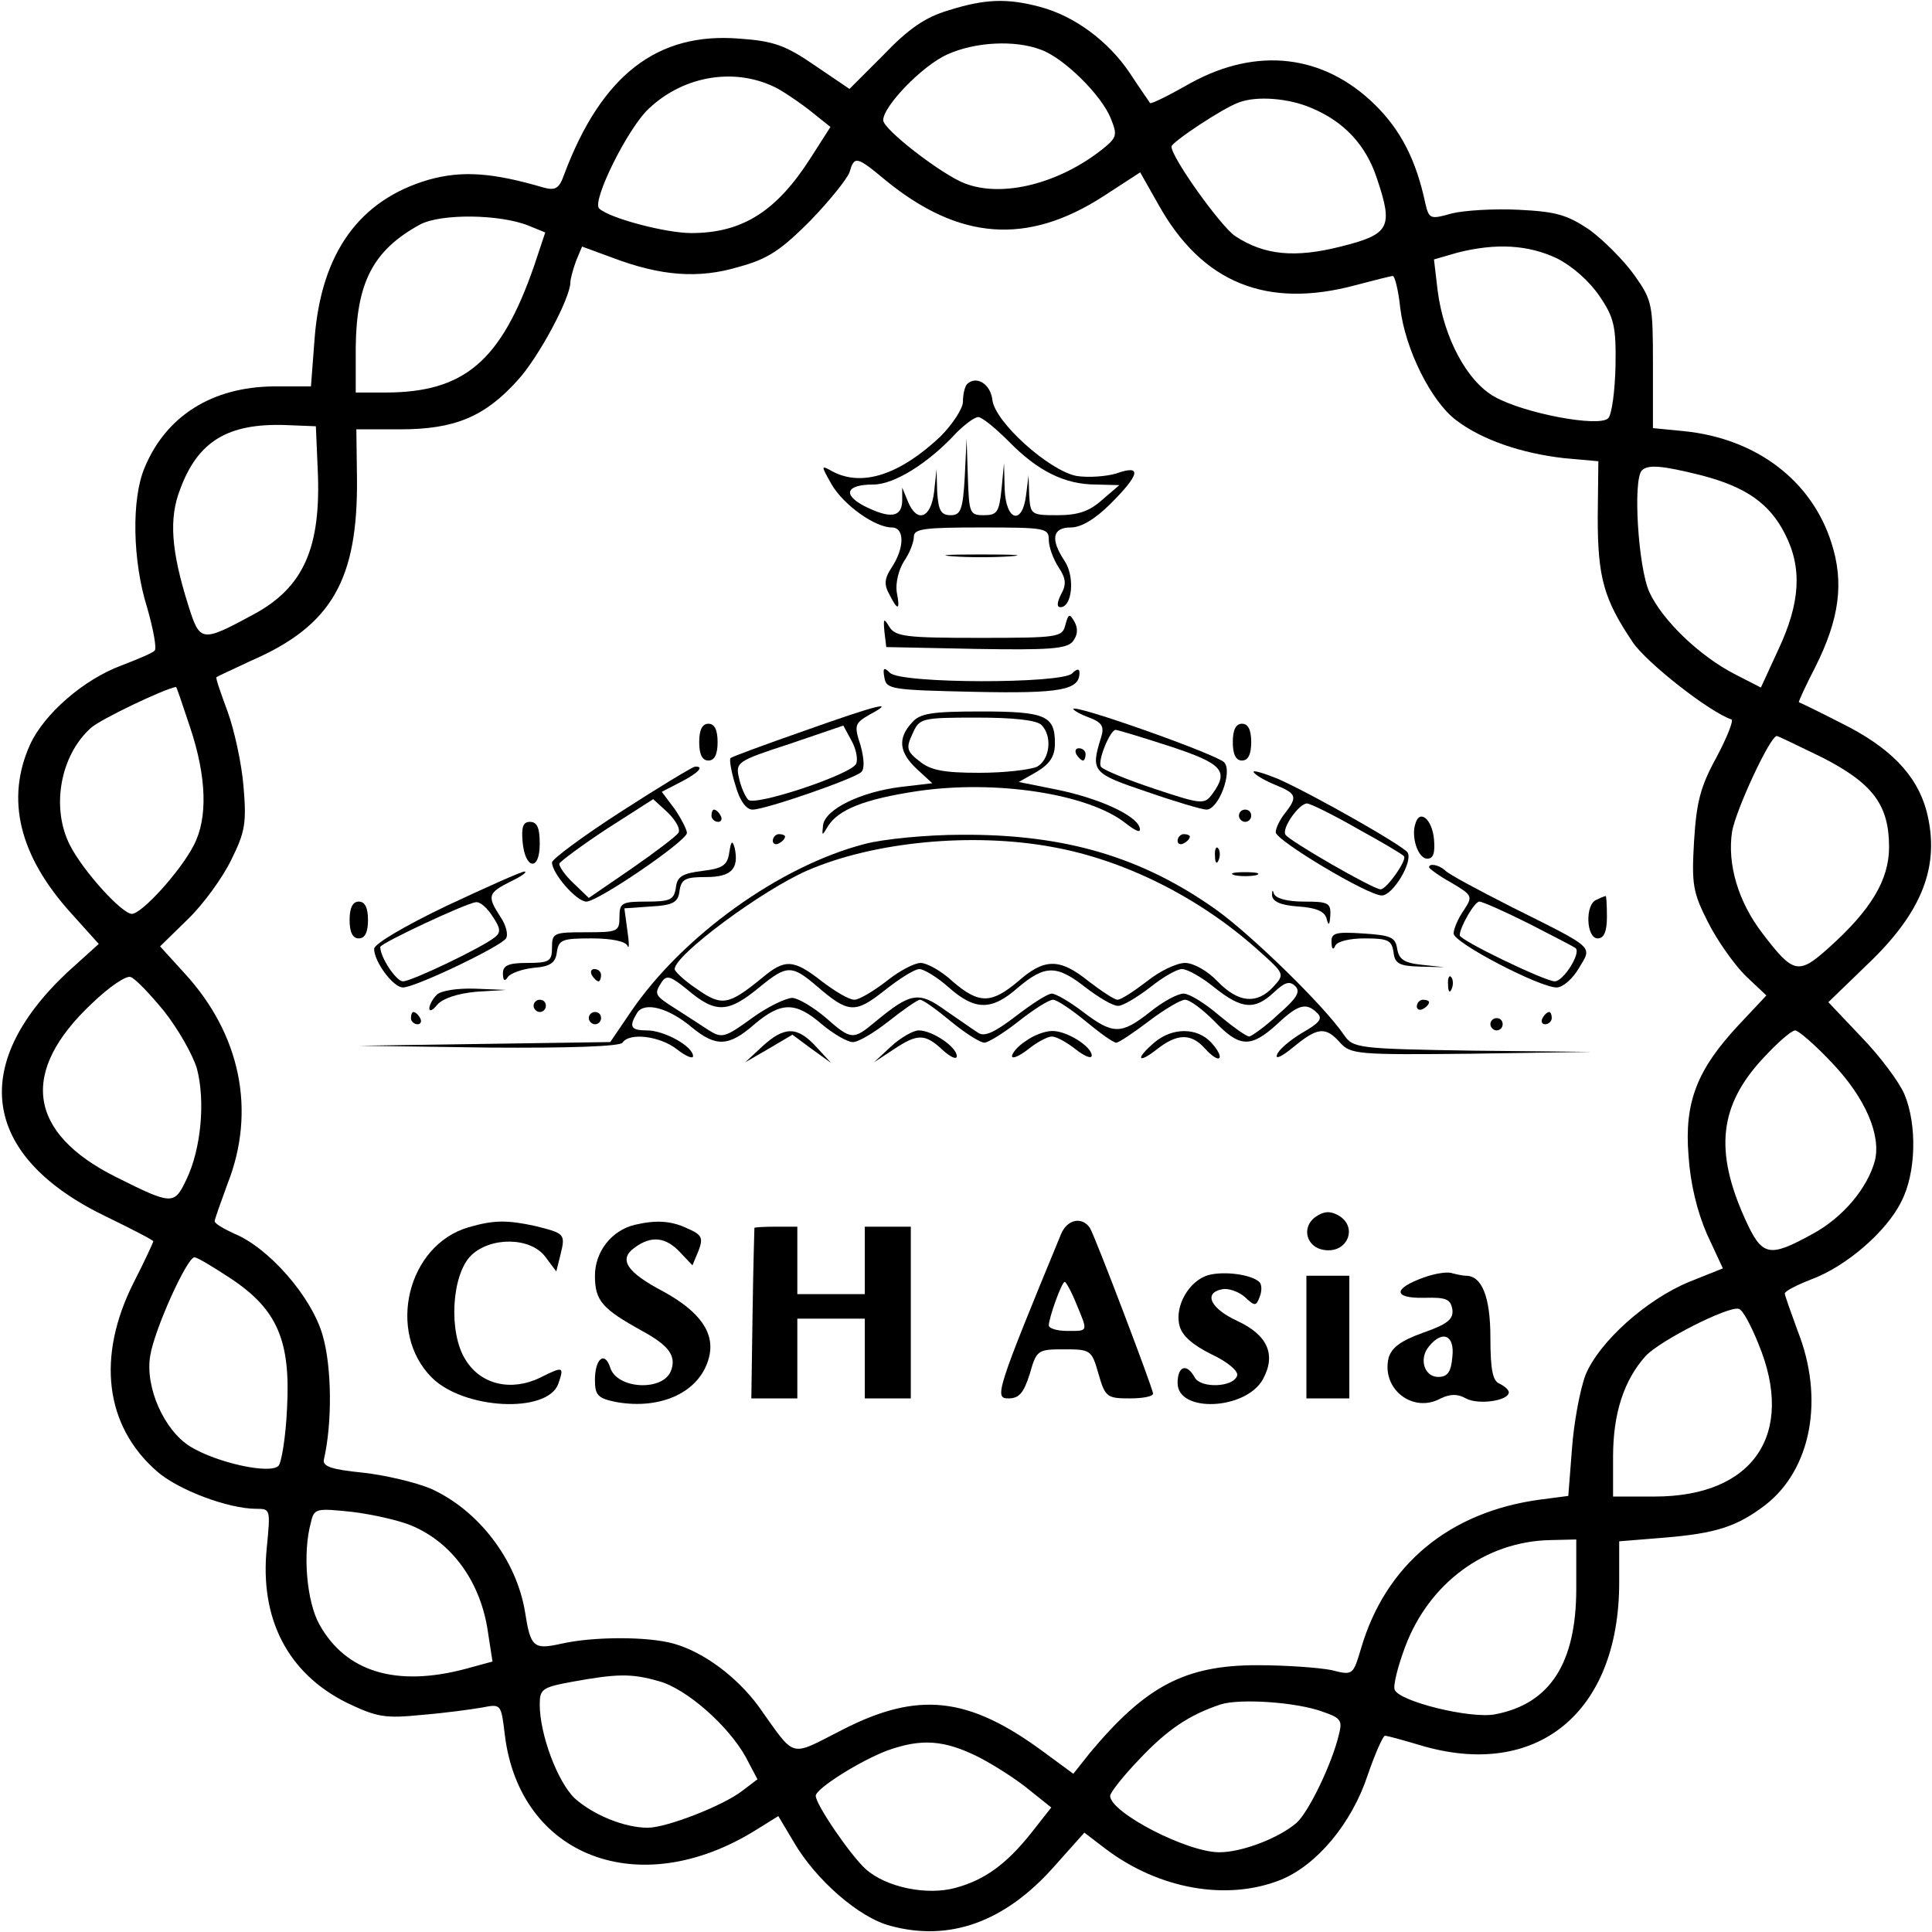 <?xml version="1.0" standalone="no"?>
<!DOCTYPE svg PUBLIC "-//W3C//DTD SVG 20010904//EN"
 "http://www.w3.org/TR/2001/REC-SVG-20010904/DTD/svg10.dtd">
<svg version="1.0" xmlns="http://www.w3.org/2000/svg"
 width="315pt" height="315pt" viewBox="0 0 315 315"
 preserveAspectRatio="xMidYMid meet">

<g transform="translate(0,315) scale(0.1,-0.1)"
fill="#000000" stroke="none">
<path d="M1546 3133 c-37 -11 -65 -30 -105 -72 l-56 -56 -56 38 c-48 33 -67
40 -123 44 -134 11 -225 -59 -286 -221 -8 -23 -14 -27 -33 -22 -85 25 -134 28
-188 13 -113 -33 -175 -119 -186 -258 l-6 -79 -61 0 c-100 -1 -175 -48 -210
-132 -22 -51 -20 -153 4 -229 10 -35 16 -67 12 -70 -4 -4 -28 -14 -54 -24 -62
-23 -126 -79 -149 -129 -40 -89 -18 -181 67 -275 l45 -50 -52 -47 c-162 -153
-137 -302 67 -399 41 -20 74 -37 74 -39 0 -1 -14 -32 -32 -67 -61 -121 -47
-234 38 -308 34 -30 116 -61 162 -61 23 0 23 -1 17 -63 -12 -116 34 -205 130
-253 50 -24 63 -26 123 -20 37 3 81 9 98 12 31 6 31 6 37 -44 24 -199 219
-274 409 -156 l37 23 25 -42 c36 -62 107 -124 158 -137 96 -26 186 6 266 96
l50 56 34 -26 c87 -66 198 -86 286 -51 59 24 116 92 142 171 12 35 25 64 28
64 4 0 29 -7 56 -15 191 -58 326 52 326 265 l0 67 74 6 c84 7 118 18 164 53
75 58 97 173 53 284 -11 30 -21 58 -21 61 0 4 20 14 43 23 57 21 123 78 147
127 24 46 26 125 5 175 -8 19 -39 61 -69 92 l-55 58 62 60 c92 87 121 163 98
252 -16 59 -60 104 -139 143 -37 19 -68 34 -69 34 -1 1 11 27 27 58 39 78 47
137 26 202 -32 101 -122 170 -240 182 l-51 5 0 103 c0 99 -1 105 -30 146 -17
24 -50 57 -73 74 -37 25 -55 30 -116 33 -40 2 -89 -1 -109 -6 -35 -10 -37 -9
-43 16 -15 71 -40 120 -83 162 -83 81 -191 94 -299 35 -35 -20 -65 -35 -67
-33 -1 2 -16 23 -33 49 -35 52 -90 93 -147 108 -53 14 -89 13 -149 -6z m151
-64 c37 -13 99 -74 114 -112 11 -27 10 -31 -12 -49 -71 -57 -164 -81 -226 -57
-37 14 -133 88 -133 103 0 23 64 89 104 107 46 21 111 24 153 8z m-428 -64
c14 -8 39 -25 55 -38 l30 -24 -32 -50 c-56 -88 -112 -123 -195 -123 -41 0
-133 24 -150 40 -13 11 47 132 81 163 58 55 144 68 211 32z m869 -31 c53 -22
89 -60 107 -115 27 -80 21 -91 -59 -111 -75 -19 -125 -14 -172 17 -23 15 -104
128 -104 146 0 7 84 63 110 72 29 11 81 7 118 -9z m-694 -118 c120 -98 231
-106 355 -26 l60 39 30 -53 c71 -127 176 -170 321 -131 30 8 58 15 61 15 3 0
9 -23 12 -52 8 -67 50 -152 91 -183 42 -32 106 -54 176 -62 l56 -5 -1 -92 c0
-98 10 -133 57 -203 22 -33 125 -114 161 -126 4 -1 -7 -29 -24 -61 -27 -49
-33 -74 -37 -138 -4 -70 -2 -83 23 -132 15 -30 43 -69 61 -87 l34 -32 -46 -49
c-67 -72 -88 -125 -81 -212 3 -46 14 -91 30 -128 l26 -56 -55 -22 c-70 -29
-147 -98 -169 -152 -9 -24 -19 -78 -22 -120 l-6 -77 -46 -6 c-148 -20 -252
-106 -292 -243 -13 -43 -13 -44 -48 -35 -20 4 -74 8 -121 8 -118 0 -182 -34
-273 -143 l-27 -34 -49 36 c-122 90 -204 99 -327 36 -89 -45 -75 -49 -138 39
-35 47 -88 87 -137 101 -42 12 -131 12 -184 0 -45 -10 -50 -6 -59 52 -14 85
-76 166 -154 201 -24 10 -74 22 -111 26 -50 5 -65 10 -63 21 14 60 13 152 -2
203 -18 63 -88 143 -145 166 -17 8 -31 16 -31 20 0 3 10 31 21 61 47 119 21
244 -70 343 l-40 44 45 44 c25 24 57 68 71 97 23 46 25 61 20 120 -3 37 -15
92 -26 122 -11 30 -20 55 -18 56 1 1 27 13 57 27 131 57 174 132 172 299 l-1
78 72 0 c89 0 138 21 191 80 34 37 86 134 86 160 0 5 4 20 9 34 l10 24 49 -18
c79 -30 141 -35 207 -15 48 13 69 28 116 75 31 32 60 68 64 79 8 27 11 27 59
-13z m-582 -74 l27 -11 -18 -54 c-54 -156 -114 -207 -243 -207 l-48 0 0 73 c1
106 28 159 105 201 34 18 130 17 177 -2z m1676 -53 c26 -13 54 -38 70 -62 24
-35 27 -50 26 -114 -1 -41 -6 -79 -12 -85 -15 -15 -137 8 -185 35 -45 25 -83
96 -93 173 l-6 51 38 11 c63 16 115 13 162 -9z m-2020 -344 c6 -128 -23 -193
-105 -237 -85 -46 -87 -45 -106 15 -28 89 -32 142 -13 190 29 78 78 107 171
104 l50 -2 3 -70z m2256 -10 c73 -19 111 -46 136 -95 29 -56 25 -113 -10 -188
l-29 -63 -41 21 c-59 30 -120 89 -141 135 -18 40 -27 183 -12 198 10 10 33 8
97 -8z m-2464 -411 c27 -81 29 -148 6 -192 -22 -43 -85 -112 -101 -112 -16 0
-79 69 -101 112 -31 61 -16 146 34 191 15 14 120 64 139 67 1 0 11 -30 23 -66z
m2661 -49 c82 -42 109 -77 109 -146 0 -54 -30 -103 -98 -164 -50 -45 -58 -43
-109 24 -39 51 -57 112 -49 165 6 35 62 156 73 156 2 0 35 -16 74 -35z m-2704
-413 c23 -29 47 -71 54 -94 14 -53 7 -131 -17 -181 -20 -42 -23 -42 -115 4
-144 72 -158 172 -38 284 27 26 55 45 62 42 7 -2 31 -27 54 -55z m2721 -86
c53 -56 79 -116 69 -158 -12 -45 -52 -93 -102 -120 -71 -39 -82 -37 -110 25
-50 111 -42 185 30 262 23 25 46 45 52 45 5 0 33 -24 61 -54z m-2611 -351 c75
-50 97 -101 91 -211 -2 -46 -9 -89 -14 -94 -14 -14 -100 5 -143 31 -43 26 -75
97 -66 149 7 43 60 160 72 160 5 0 31 -16 60 -35z m2490 -106 c61 -147 -8
-249 -169 -249 l-68 0 0 65 c0 71 18 125 53 164 23 25 135 82 152 77 6 -1 20
-27 32 -57z m-2197 -296 c68 -28 115 -94 126 -177 l7 -45 -44 -12 c-113 -30
-195 -5 -238 72 -21 37 -28 117 -14 167 5 23 9 23 67 17 33 -4 77 -14 96 -22z
m1900 -103 c0 -122 -43 -188 -132 -205 -40 -8 -157 21 -164 40 -3 6 5 38 17
70 39 104 131 172 237 174 l42 1 0 -80z m-1496 -151 c45 -12 114 -73 142 -124
l19 -36 -25 -19 c-31 -24 -123 -60 -154 -60 -38 0 -89 21 -119 48 -28 27 -57
104 -57 153 0 25 4 28 53 37 72 13 96 14 141 1z m1083 -50 c29 -10 32 -14 26
-37 -11 -47 -49 -126 -69 -144 -29 -25 -89 -48 -126 -48 -53 0 -178 65 -178
92 0 5 21 32 47 59 46 49 82 73 133 90 31 10 124 4 167 -12z m-561 -74 c27
-14 64 -38 83 -54 l35 -28 -33 -42 c-40 -50 -75 -76 -123 -89 -47 -13 -114 1
-147 31 -25 23 -81 105 -81 119 0 12 74 58 117 74 56 20 93 17 149 -11z"/>
<path d="M1577 2524 c-4 -4 -7 -17 -7 -29 0 -11 -17 -37 -37 -57 -66 -62 -127
-82 -175 -57 -20 11 -20 11 -2 -21 20 -34 71 -70 98 -70 21 0 21 -33 0 -65
-12 -18 -13 -28 -4 -44 14 -28 18 -26 12 4 -2 14 3 36 12 50 9 13 16 31 16 40
0 13 18 15 110 15 104 0 110 -1 110 -20 0 -12 7 -31 16 -45 12 -18 13 -28 4
-44 -7 -14 -7 -21 -1 -21 19 0 24 49 7 75 -24 36 -20 55 10 55 17 0 40 14 65
39 48 48 51 64 9 49 -17 -5 -46 -7 -65 -4 -45 9 -133 88 -137 124 -3 26 -26
40 -41 26z m68 -94 c47 -48 91 -70 142 -70 l38 -1 -28 -24 c-21 -19 -40 -25
-73 -25 -43 0 -44 1 -46 33 l-1 32 -4 -32 c-6 -50 -33 -43 -35 10 l-1 42 -4
-42 c-4 -38 -7 -43 -29 -43 -23 0 -24 3 -26 63 l-2 62 -3 -62 c-3 -55 -7 -63
-23 -63 -16 0 -20 8 -22 38 l-1 37 -4 -37 c-5 -43 -28 -52 -43 -15 l-9 22 0
-22 c-1 -27 -20 -29 -62 -8 -36 19 -29 35 15 35 34 0 90 35 135 84 14 14 30
26 36 26 6 0 28 -18 50 -40z"/>
<path d="M1553 2243 c26 -2 68 -2 95 0 26 2 4 3 -48 3 -52 0 -74 -1 -47 -3z"/>
<path d="M1737 2131 c-5 -20 -11 -21 -141 -21 -118 0 -136 2 -146 18 -9 15
-10 14 -8 -8 l3 -25 146 -3 c119 -2 148 0 158 12 8 10 9 21 3 32 -8 14 -10 14
-15 -5z"/>
<path d="M1442 2045 c3 -19 12 -20 147 -23 141 -3 171 3 171 31 0 7 -4 7 -12
-1 -17 -17 -279 -17 -297 1 -10 10 -12 8 -9 -8z"/>
<path d="M1310 1958 c-63 -22 -117 -42 -119 -44 -2 -2 1 -22 8 -44 7 -26 18
-40 28 -40 21 0 165 50 177 61 6 5 5 22 -1 44 -11 33 -9 36 15 50 45 24 13 16
-108 -27z m86 -53 c-6 -17 -165 -70 -176 -59 -5 5 -12 21 -15 35 -6 26 -4 28
82 56 l88 30 13 -24 c8 -14 11 -31 8 -38z"/>
<path d="M1750 1994 c0 -2 12 -9 26 -14 21 -8 25 -15 19 -33 -17 -55 -14 -58
75 -88 46 -16 90 -29 97 -29 20 0 43 62 29 77 -12 13 -246 96 -246 87z m158
-61 c85 -28 96 -40 69 -77 -13 -18 -17 -18 -95 8 -45 15 -84 31 -87 36 -6 9
15 60 24 60 3 0 43 -12 89 -27z"/>
<path d="M1487 1972 c-24 -26 -21 -49 8 -76 l25 -23 -51 -6 c-65 -8 -123 -36
-127 -62 -2 -18 -2 -19 8 -2 17 27 59 44 145 57 128 19 279 -4 340 -52 18 -14
26 -17 23 -7 -6 20 -67 48 -137 62 l-60 12 30 17 c21 13 29 25 29 46 0 45 -15
52 -120 52 -81 0 -100 -3 -113 -18z m211 -4 c18 -18 14 -56 -7 -68 -11 -5 -53
-10 -94 -10 -58 0 -80 4 -98 19 -21 16 -22 22 -11 45 11 25 14 26 105 26 59 0
97 -4 105 -12z"/>
<path d="M1140 1940 c0 -20 5 -30 15 -30 10 0 15 10 15 30 0 20 -5 30 -15 30
-10 0 -15 -10 -15 -30z"/>
<path d="M2010 1940 c0 -20 5 -30 15 -30 10 0 15 10 15 30 0 20 -5 30 -15 30
-10 0 -15 -10 -15 -30z"/>
<path d="M1755 1920 c3 -5 8 -10 11 -10 2 0 4 5 4 10 0 6 -5 10 -11 10 -5 0
-7 -4 -4 -10z"/>
<path d="M1013 1827 c-62 -40 -112 -77 -113 -83 0 -18 40 -64 56 -64 19 0 164
99 164 112 0 5 -9 23 -20 39 l-21 28 31 16 c29 15 39 26 23 25 -5 -1 -58 -33
-120 -73z m93 -35 c-3 -5 -37 -31 -76 -58 l-70 -48 -25 24 c-14 13 -24 28 -23
32 2 4 37 30 78 57 l75 48 24 -22 c13 -13 21 -27 17 -33z"/>
<path d="M2044 1891 c3 -5 19 -14 36 -21 34 -14 36 -19 15 -46 -8 -10 -15 -24
-15 -31 0 -13 150 -103 173 -103 18 0 51 55 42 70 -7 11 -151 93 -211 120 -25
10 -42 15 -40 11z m169 -92 c40 -22 74 -42 76 -45 6 -5 -28 -54 -38 -54 -12 0
-149 79 -155 89 -7 10 22 51 35 51 5 0 42 -18 82 -41z"/>
<path d="M1160 1820 c0 -5 5 -10 11 -10 5 0 7 5 4 10 -3 6 -8 10 -11 10 -2 0
-4 -4 -4 -10z"/>
<path d="M2020 1820 c0 -5 5 -10 10 -10 6 0 10 5 10 10 0 6 -4 10 -10 10 -5 0
-10 -4 -10 -10z"/>
<path d="M2308 1808 c-8 -22 4 -58 19 -58 10 0 13 9 11 32 -3 32 -23 49 -30
26z"/>
<path d="M852 1778 c4 -46 28 -49 28 -4 0 26 -4 36 -16 36 -11 0 -14 -8 -12
-32z"/>
<path d="M1260 1779 c0 -5 5 -7 10 -4 6 3 10 8 10 11 0 2 -4 4 -10 4 -5 0 -10
-5 -10 -11z"/>
<path d="M1410 1774 c-139 -36 -297 -150 -381 -273 l-34 -50 -205 -3 -205 -3
212 -3 c133 -1 214 2 218 8 11 17 61 11 89 -11 14 -11 26 -16 26 -11 0 16 -47
42 -75 42 -27 0 -30 6 -16 29 12 18 51 8 89 -24 39 -32 60 -32 102 5 44 37 67
37 110 0 19 -16 42 -29 50 -29 8 -1 35 15 59 34 24 19 47 35 51 35 5 0 27 -16
50 -35 23 -19 48 -35 55 -35 6 0 32 16 56 35 24 19 49 35 56 35 6 0 30 -16 53
-35 23 -19 45 -35 50 -35 4 0 28 16 53 35 25 19 52 35 59 35 8 0 29 -16 48
-35 41 -43 59 -44 102 -5 35 33 48 36 66 18 9 -9 3 -16 -25 -32 -20 -12 -39
-28 -41 -36 -3 -8 9 -2 27 13 39 32 52 34 76 7 17 -19 29 -20 214 -18 l196 3
-194 2 c-188 3 -195 4 -210 26 -32 47 -149 161 -207 203 -122 87 -248 124
-416 123 -57 0 -128 -7 -158 -15z m306 -5 c117 -21 239 -82 334 -167 45 -40
45 -40 26 -61 -27 -29 -57 -26 -91 9 -16 17 -39 30 -53 30 -13 0 -41 -13 -62
-30 -21 -16 -42 -30 -48 -30 -5 0 -26 14 -47 30 -47 38 -72 38 -115 0 -44 -37
-64 -37 -107 0 -18 17 -42 30 -52 30 -10 0 -35 -13 -56 -30 -21 -16 -44 -30
-52 -30 -9 0 -32 14 -53 30 -46 36 -60 37 -97 6 -55 -45 -66 -47 -106 -19 -21
14 -37 29 -37 33 0 23 143 129 217 161 109 47 269 62 399 38z m-384 -227 c51
-44 62 -45 110 -7 24 19 49 35 57 35 7 0 29 -13 48 -30 43 -38 70 -38 113 0
44 37 63 37 110 0 21 -16 44 -30 53 -30 8 0 31 14 52 30 21 17 44 30 52 30 9
0 32 -13 53 -30 45 -36 66 -37 97 -8 18 17 26 19 35 10 9 -9 2 -20 -28 -46
-21 -20 -43 -35 -47 -36 -5 0 -27 16 -50 35 -22 19 -48 35 -57 35 -10 0 -34
-13 -55 -30 -47 -37 -60 -37 -109 0 -22 17 -45 30 -51 30 -7 0 -33 -17 -59
-37 -34 -26 -51 -34 -61 -27 -8 5 -32 22 -54 37 -43 31 -56 29 -114 -19 -36
-30 -39 -30 -81 7 -19 16 -43 31 -54 32 -10 0 -40 -14 -66 -33 -44 -32 -49
-33 -70 -20 -12 8 -37 24 -54 35 -35 22 -36 24 -23 44 8 12 15 9 41 -12 47
-40 67 -39 119 4 44 36 52 36 93 1z"/>
<path d="M1920 1779 c0 -5 5 -7 10 -4 6 3 10 8 10 11 0 2 -4 4 -10 4 -5 0 -10
-5 -10 -11z"/>
<path d="M1189 1760 c-3 -21 -11 -26 -44 -30 -32 -4 -41 -9 -43 -27 -3 -20 -9
-23 -48 -23 -40 0 -44 -2 -44 -25 0 -24 -3 -25 -55 -25 -52 0 -55 -1 -55 -25
0 -22 -4 -25 -40 -25 -31 0 -40 -4 -40 -17 0 -12 3 -14 8 -6 4 6 23 13 42 15
27 2 36 8 38 26 3 20 9 22 57 22 33 0 55 -5 58 -12 3 -7 3 4 0 24 l-5 37 43 3
c37 2 45 7 47 26 3 19 10 22 43 22 41 0 54 13 47 47 -4 14 -6 12 -9 -7z"/>
<path d="M1981 1754 c0 -11 3 -14 6 -6 3 7 2 16 -1 19 -3 4 -6 -2 -5 -13z"/>
<path d="M2330 1736 c0 -2 16 -14 36 -25 35 -21 36 -22 20 -46 -9 -13 -16 -30
-16 -37 0 -15 140 -88 168 -88 10 0 26 14 36 31 22 37 29 31 -109 100 -55 28
-104 54 -109 60 -10 9 -26 12 -26 5z m163 -92 c39 -20 74 -38 76 -40 9 -8 -20
-54 -34 -54 -16 0 -155 67 -155 75 0 13 24 55 32 55 5 0 41 -16 81 -36z"/>
<path d="M728 1673 c-67 -32 -118 -62 -118 -70 0 -21 31 -63 47 -63 20 0 160
67 168 80 4 6 0 22 -9 35 -22 34 -21 39 17 58 17 8 28 16 22 16 -5 0 -63 -26
-127 -56z m75 -17 c13 -19 14 -26 4 -34 -21 -17 -136 -72 -150 -72 -11 0 -37
39 -37 56 0 6 141 72 156 73 7 1 19 -10 27 -23z"/>
<path d="M2013 1723 c9 -2 25 -2 35 0 9 3 1 5 -18 5 -19 0 -27 -2 -17 -5z"/>
<path d="M2074 1690 c1 -10 14 -16 43 -18 29 -2 43 -8 46 -20 3 -12 5 -11 6 6
1 20 -4 22 -43 22 -27 0 -46 5 -49 13 -2 7 -3 6 -3 -3z"/>
<path d="M2603 1683 c-19 -7 -17 -63 2 -63 10 0 15 11 15 35 0 19 -1 35 -2 34
-2 0 -9 -3 -15 -6z"/>
<path d="M570 1650 c0 -20 5 -30 15 -30 10 0 15 10 15 30 0 20 -5 30 -15 30
-10 0 -15 -10 -15 -30z"/>
<path d="M2171 1613 c0 -10 3 -13 6 -5 3 7 23 12 48 12 38 0 44 -3 47 -22 2
-19 9 -23 43 -24 l40 -1 -37 4 c-29 3 -37 9 -40 26 -3 19 -10 22 -55 25 -46 3
-53 1 -52 -15z"/>
<path d="M965 1560 c3 -5 8 -10 11 -10 2 0 4 5 4 10 0 6 -5 10 -11 10 -5 0 -7
-4 -4 -10z"/>
<path d="M2361 1544 c0 -11 3 -14 6 -6 3 7 2 16 -1 19 -3 4 -6 -2 -5 -13z"/>
<path d="M712 1528 c-7 -7 -12 -17 -12 -22 0 -6 6 -3 13 6 9 10 32 18 63 21
l49 3 -50 2 c-29 1 -56 -3 -63 -10z"/>
<path d="M870 1510 c0 -5 5 -10 10 -10 6 0 10 5 10 10 0 6 -4 10 -10 10 -5 0
-10 -4 -10 -10z"/>
<path d="M2310 1509 c0 -5 5 -7 10 -4 6 3 10 8 10 11 0 2 -4 4 -10 4 -5 0 -10
-5 -10 -11z"/>
<path d="M670 1490 c0 -5 5 -10 11 -10 5 0 7 5 4 10 -3 6 -8 10 -11 10 -2 0
-4 -4 -4 -10z"/>
<path d="M960 1490 c0 -5 5 -10 10 -10 6 0 10 5 10 10 0 6 -4 10 -10 10 -5 0
-10 -4 -10 -10z"/>
<path d="M2515 1490 c-3 -5 -1 -10 4 -10 6 0 11 5 11 10 0 6 -2 10 -4 10 -3 0
-8 -4 -11 -10z"/>
<path d="M2430 1480 c0 -5 5 -10 10 -10 6 0 10 5 10 10 0 6 -4 10 -10 10 -5 0
-10 -4 -10 -10z"/>
<path d="M1243 1444 l-28 -26 38 22 39 23 31 -23 32 -23 -24 26 c-31 34 -52
34 -88 1z"/>
<path d="M1453 1444 l-28 -26 32 21 c39 26 51 26 80 -1 13 -12 23 -16 23 -10
0 15 -40 42 -62 42 -9 0 -30 -12 -45 -26z"/>
<path d="M1673 1453 c-13 -8 -23 -20 -23 -25 0 -5 12 0 26 11 15 12 32 21 39
21 7 0 24 -9 39 -21 14 -11 26 -16 26 -10 0 15 -42 41 -65 40 -11 0 -30 -7
-42 -16z"/>
<path d="M1883 1451 c-32 -27 -29 -37 3 -12 33 26 56 27 79 1 10 -11 20 -18
23 -15 3 3 -3 14 -13 25 -23 25 -63 25 -92 1z"/>
<path d="M2145 1166 c-24 -17 -15 -50 14 -54 39 -6 56 39 22 57 -13 7 -23 6
-36 -3z"/>
<path d="M764 1149 c-100 -29 -134 -171 -60 -245 52 -52 187 -59 206 -11 10
29 9 30 -29 11 -47 -23 -97 -12 -122 29 -28 44 -23 138 9 170 32 31 97 30 121
-2 l18 -24 7 28 c8 33 7 34 -41 46 -46 10 -68 10 -109 -2z"/>
<path d="M1035 1153 c-38 -9 -65 -44 -65 -83 0 -41 12 -54 77 -90 44 -24 56
-41 47 -65 -13 -34 -88 -30 -99 5 -9 28 -25 15 -25 -20 0 -25 5 -30 35 -36 74
-13 137 17 151 73 10 39 -14 74 -74 107 -61 32 -74 53 -47 72 27 20 51 17 74
-8 l20 -21 10 24 c8 21 5 26 -18 36 -27 13 -52 14 -86 6z"/>
<path d="M1730 1138 c-106 -257 -109 -268 -86 -268 18 0 25 9 35 40 11 39 13
40 56 40 43 0 45 -1 56 -40 11 -38 14 -40 51 -40 21 0 38 3 38 8 -1 10 -94
255 -103 270 -13 19 -37 14 -47 -10z m25 -114 c19 -46 20 -44 -15 -44 -16 0
-30 4 -30 9 0 12 21 71 26 71 2 0 11 -16 19 -36z"/>
<path d="M1230 1148 c0 -2 -2 -65 -3 -141 l-2 -137 38 0 37 0 0 65 0 65 55 0
55 0 0 -65 0 -65 38 0 37 0 0 140 0 140 -37 0 -38 0 0 -55 0 -55 -55 0 -55 0
0 55 0 55 -35 0 c-19 0 -35 -1 -35 -2z"/>
<path d="M1970 1071 c-31 -9 -55 -50 -47 -82 4 -17 22 -32 52 -47 26 -12 45
-28 42 -35 -6 -19 -59 -21 -69 -3 -13 24 -28 19 -28 -9 0 -49 111 -44 139 6
22 40 8 72 -41 95 -44 20 -57 46 -25 52 10 2 27 -4 37 -13 16 -15 18 -15 24 1
4 10 3 21 -1 24 -13 12 -57 18 -83 11z"/>
<path d="M2321 1067 c-50 -18 -50 -34 1 -33 36 1 43 -2 46 -19 2 -16 -8 -24
-48 -38 -36 -13 -51 -24 -56 -41 -12 -51 40 -91 85 -66 15 7 27 8 41 0 20 -11
70 -4 70 10 0 4 -7 10 -15 14 -11 4 -15 22 -15 75 0 67 -14 101 -40 101 -5 0
-14 2 -22 4 -7 3 -28 0 -47 -7z m47 -129 c-2 -25 -8 -33 -23 -33 -23 0 -32 30
-15 50 22 27 42 18 38 -17z"/>
<path d="M2130 970 l0 -100 35 0 35 0 0 100 0 100 -35 0 -35 0 0 -100z"/>
</g>
</svg>
